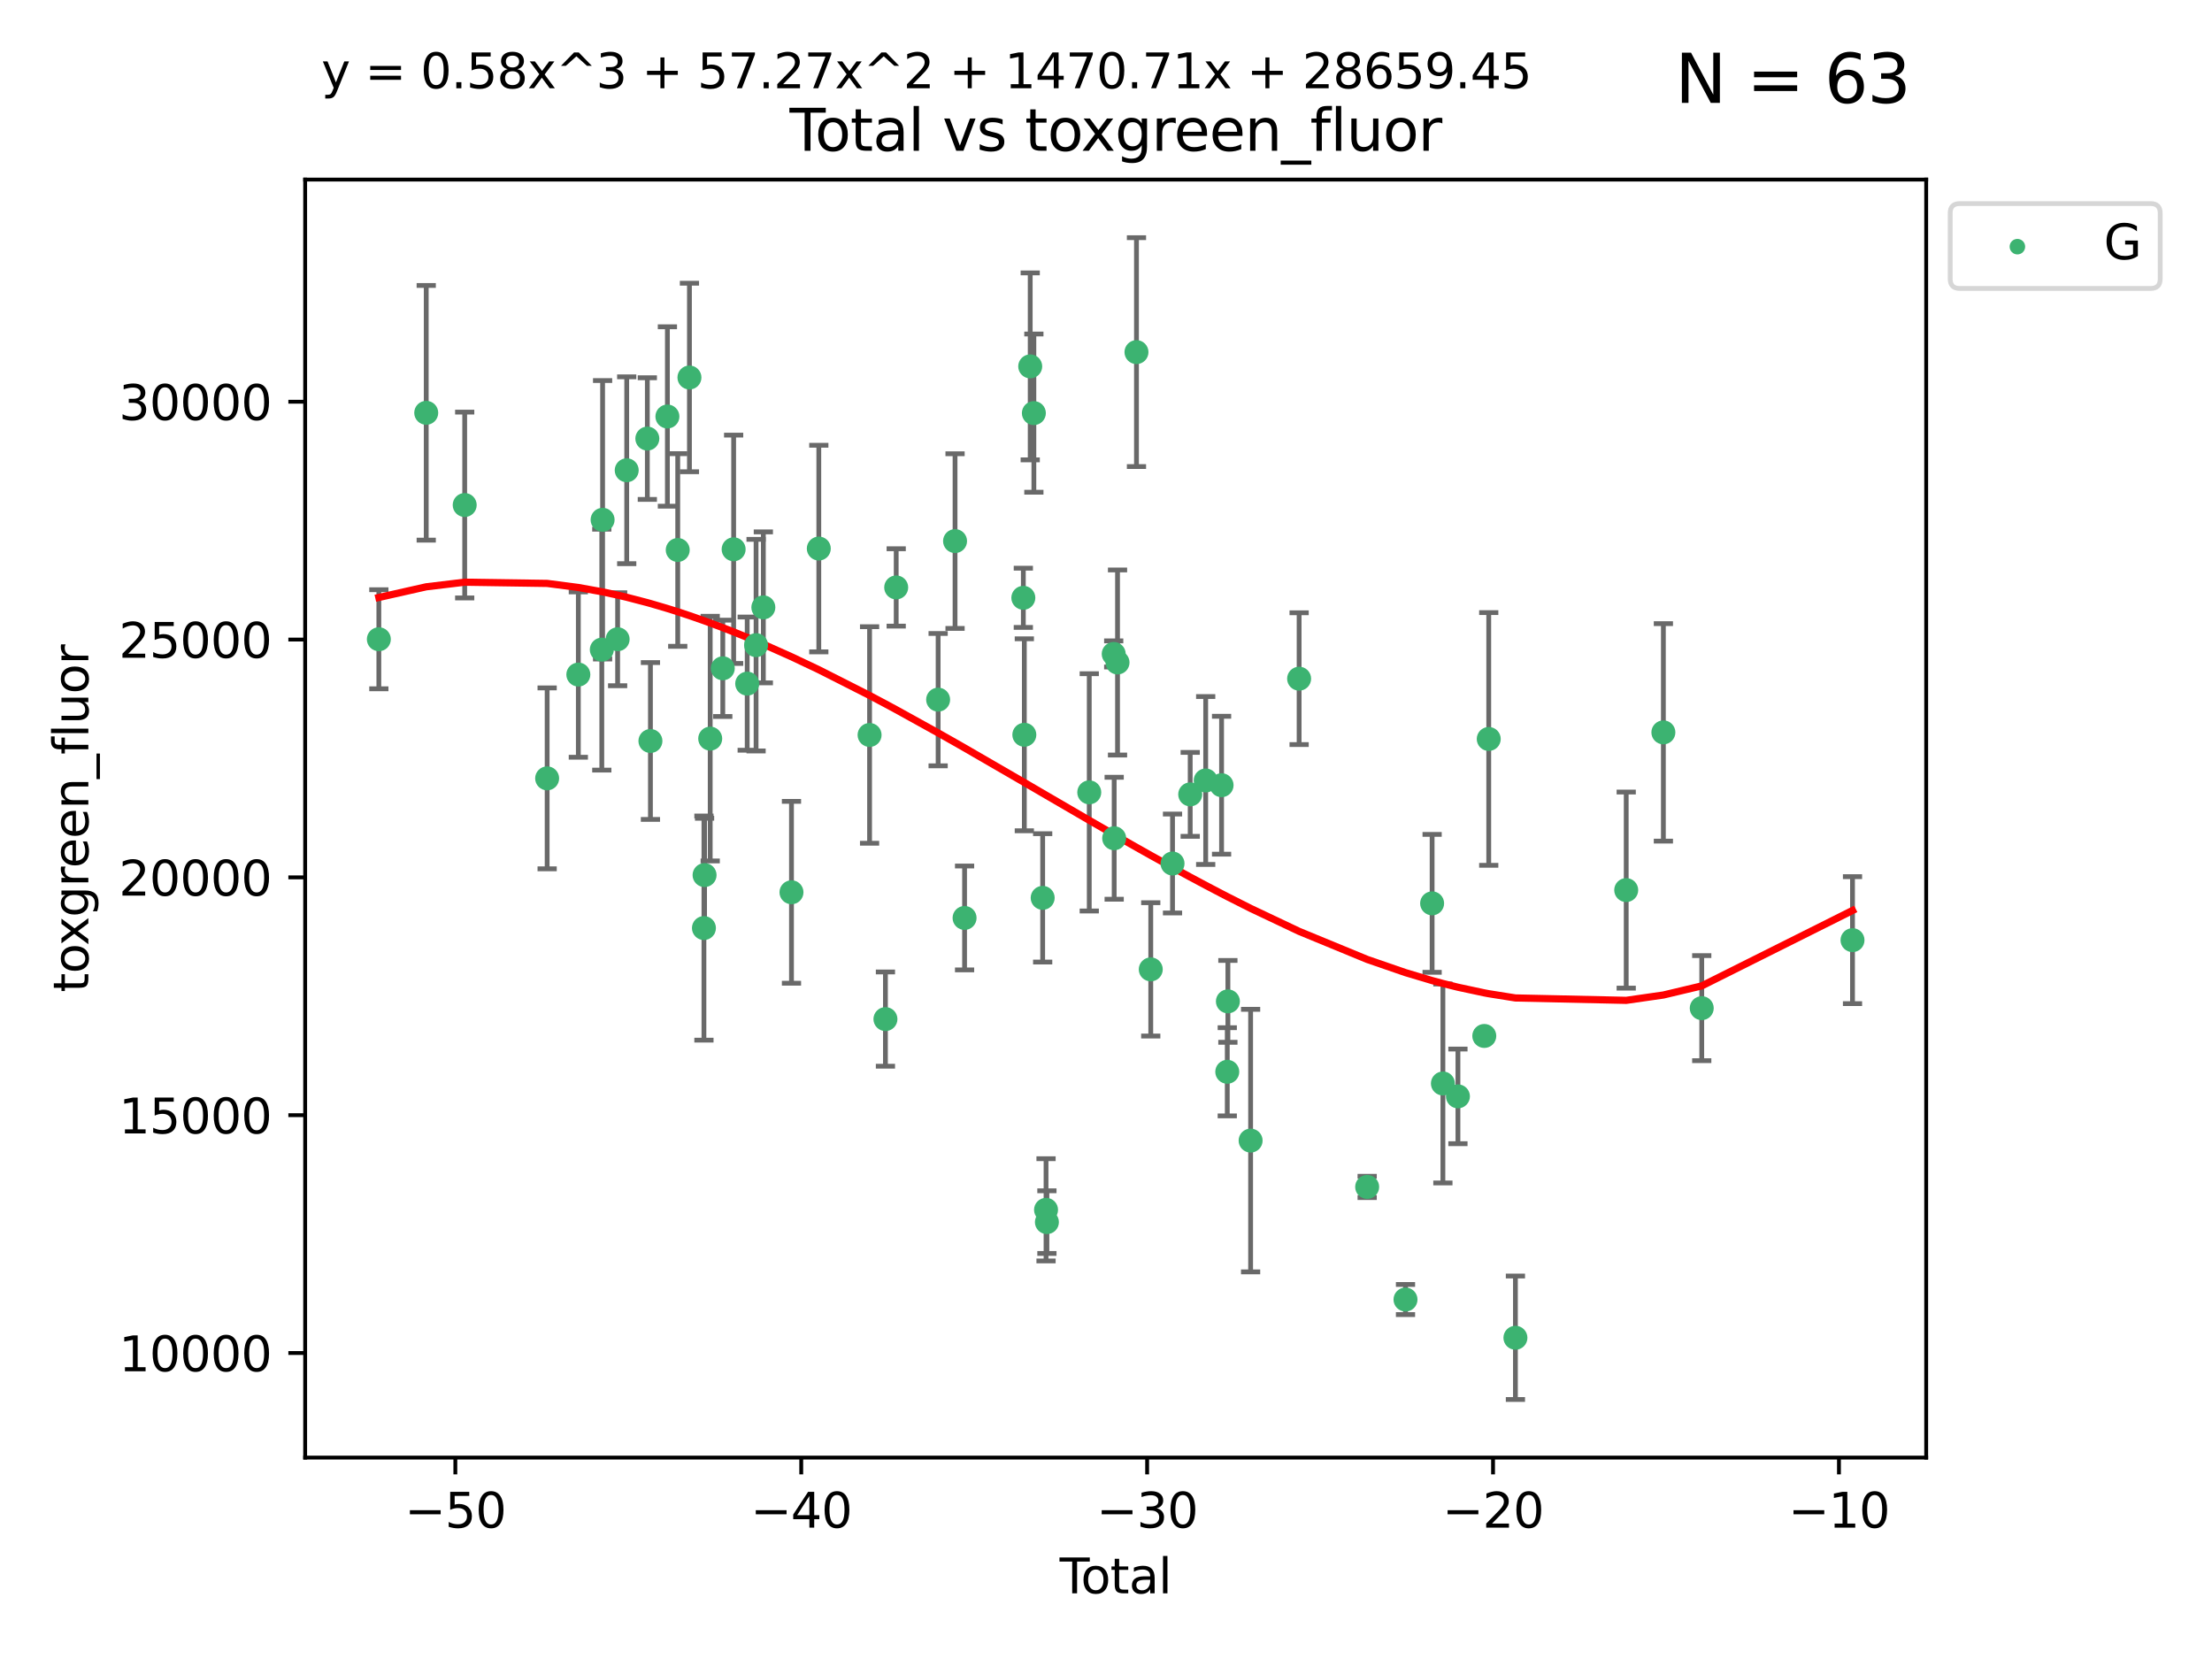 <?xml version="1.0" encoding="utf-8" standalone="no"?>
<!DOCTYPE svg PUBLIC "-//W3C//DTD SVG 1.1//EN"
  "http://www.w3.org/Graphics/SVG/1.1/DTD/svg11.dtd">
<svg xmlns:xlink="http://www.w3.org/1999/xlink" width="460.8pt" height="345.6pt" viewBox="0 0 460.8 345.6" xmlns="http://www.w3.org/2000/svg" version="1.1">
 <defs>
  <style type="text/css">*{stroke-linejoin: round; stroke-linecap: butt}</style>
 </defs>
 <g id="figure_1">
  <g id="patch_1">
   <path d="M 0 345.6 
L 460.8 345.6 
L 460.8 0 
L 0 0 
z
" style="fill: #ffffff"/>
  </g>
  <g id="axes_1">
   <g id="patch_2">
    <path d="M 63.571 303.64 
L 401.26 303.64 
L 401.26 37.411 
L 63.571 37.411 
z
" style="fill: #ffffff"/>
   </g>
   <g id="PathCollection_1">
    <defs>
     <path id="m46682dd1f2" d="M 0 1.118 
C 0.297 1.118 0.581 1 0.791 0.791 
C 1 0.581 1.118 0.297 1.118 0 
C 1.118 -0.297 1 -0.581 0.791 -0.791 
C 0.581 -1 0.297 -1.118 0 -1.118 
C -0.297 -1.118 -0.581 -1 -0.791 -0.791 
C -1 -0.581 -1.118 -0.297 -1.118 0 
C -1.118 0.297 -1 0.581 -0.791 0.791 
C -0.581 1 -0.297 1.118 0 1.118 
z
" style="stroke: #3cb371"/>
    </defs>
    <g clip-path="url(#p25d9045cfb)">
     <use xlink:href="#m46682dd1f2" x="78.921" y="133.165" style="fill: #3cb371; stroke: #3cb371"/>
     <use xlink:href="#m46682dd1f2" x="88.792" y="85.997" style="fill: #3cb371; stroke: #3cb371"/>
     <use xlink:href="#m46682dd1f2" x="96.805" y="105.205" style="fill: #3cb371; stroke: #3cb371"/>
     <use xlink:href="#m46682dd1f2" x="113.98" y="162.146" style="fill: #3cb371; stroke: #3cb371"/>
     <use xlink:href="#m46682dd1f2" x="120.479" y="140.524" style="fill: #3cb371; stroke: #3cb371"/>
     <use xlink:href="#m46682dd1f2" x="125.367" y="135.33" style="fill: #3cb371; stroke: #3cb371"/>
     <use xlink:href="#m46682dd1f2" x="125.533" y="108.281" style="fill: #3cb371; stroke: #3cb371"/>
     <use xlink:href="#m46682dd1f2" x="128.664" y="133.165" style="fill: #3cb371; stroke: #3cb371"/>
     <use xlink:href="#m46682dd1f2" x="130.556" y="97.965" style="fill: #3cb371; stroke: #3cb371"/>
     <use xlink:href="#m46682dd1f2" x="134.852" y="91.364" style="fill: #3cb371; stroke: #3cb371"/>
     <use xlink:href="#m46682dd1f2" x="135.497" y="154.363" style="fill: #3cb371; stroke: #3cb371"/>
     <use xlink:href="#m46682dd1f2" x="139.033" y="86.765" style="fill: #3cb371; stroke: #3cb371"/>
     <use xlink:href="#m46682dd1f2" x="141.185" y="114.571" style="fill: #3cb371; stroke: #3cb371"/>
     <use xlink:href="#m46682dd1f2" x="143.623" y="78.639" style="fill: #3cb371; stroke: #3cb371"/>
     <use xlink:href="#m46682dd1f2" x="146.642" y="193.332" style="fill: #3cb371; stroke: #3cb371"/>
     <use xlink:href="#m46682dd1f2" x="146.775" y="182.296" style="fill: #3cb371; stroke: #3cb371"/>
     <use xlink:href="#m46682dd1f2" x="147.95" y="153.866" style="fill: #3cb371; stroke: #3cb371"/>
     <use xlink:href="#m46682dd1f2" x="150.568" y="139.22" style="fill: #3cb371; stroke: #3cb371"/>
     <use xlink:href="#m46682dd1f2" x="152.831" y="114.428" style="fill: #3cb371; stroke: #3cb371"/>
     <use xlink:href="#m46682dd1f2" x="155.655" y="142.413" style="fill: #3cb371; stroke: #3cb371"/>
     <use xlink:href="#m46682dd1f2" x="157.504" y="134.397" style="fill: #3cb371; stroke: #3cb371"/>
     <use xlink:href="#m46682dd1f2" x="159.019" y="126.527" style="fill: #3cb371; stroke: #3cb371"/>
     <use xlink:href="#m46682dd1f2" x="164.88" y="185.877" style="fill: #3cb371; stroke: #3cb371"/>
     <use xlink:href="#m46682dd1f2" x="170.572" y="114.273" style="fill: #3cb371; stroke: #3cb371"/>
     <use xlink:href="#m46682dd1f2" x="181.15" y="153.106" style="fill: #3cb371; stroke: #3cb371"/>
     <use xlink:href="#m46682dd1f2" x="184.453" y="212.295" style="fill: #3cb371; stroke: #3cb371"/>
     <use xlink:href="#m46682dd1f2" x="186.695" y="122.372" style="fill: #3cb371; stroke: #3cb371"/>
     <use xlink:href="#m46682dd1f2" x="195.43" y="145.748" style="fill: #3cb371; stroke: #3cb371"/>
     <use xlink:href="#m46682dd1f2" x="198.955" y="112.718" style="fill: #3cb371; stroke: #3cb371"/>
     <use xlink:href="#m46682dd1f2" x="200.939" y="191.225" style="fill: #3cb371; stroke: #3cb371"/>
     <use xlink:href="#m46682dd1f2" x="213.179" y="124.535" style="fill: #3cb371; stroke: #3cb371"/>
     <use xlink:href="#m46682dd1f2" x="213.387" y="153.067" style="fill: #3cb371; stroke: #3cb371"/>
     <use xlink:href="#m46682dd1f2" x="214.613" y="76.325" style="fill: #3cb371; stroke: #3cb371"/>
     <use xlink:href="#m46682dd1f2" x="215.374" y="86.058" style="fill: #3cb371; stroke: #3cb371"/>
     <use xlink:href="#m46682dd1f2" x="217.208" y="187.039" style="fill: #3cb371; stroke: #3cb371"/>
     <use xlink:href="#m46682dd1f2" x="217.909" y="252.027" style="fill: #3cb371; stroke: #3cb371"/>
     <use xlink:href="#m46682dd1f2" x="218.09" y="254.59" style="fill: #3cb371; stroke: #3cb371"/>
     <use xlink:href="#m46682dd1f2" x="226.913" y="165.063" style="fill: #3cb371; stroke: #3cb371"/>
     <use xlink:href="#m46682dd1f2" x="232.007" y="136.229" style="fill: #3cb371; stroke: #3cb371"/>
     <use xlink:href="#m46682dd1f2" x="232.104" y="174.622" style="fill: #3cb371; stroke: #3cb371"/>
     <use xlink:href="#m46682dd1f2" x="232.802" y="138.008" style="fill: #3cb371; stroke: #3cb371"/>
     <use xlink:href="#m46682dd1f2" x="236.748" y="73.353" style="fill: #3cb371; stroke: #3cb371"/>
     <use xlink:href="#m46682dd1f2" x="239.724" y="201.939" style="fill: #3cb371; stroke: #3cb371"/>
     <use xlink:href="#m46682dd1f2" x="244.258" y="179.886" style="fill: #3cb371; stroke: #3cb371"/>
     <use xlink:href="#m46682dd1f2" x="247.942" y="165.481" style="fill: #3cb371; stroke: #3cb371"/>
     <use xlink:href="#m46682dd1f2" x="251.167" y="162.589" style="fill: #3cb371; stroke: #3cb371"/>
     <use xlink:href="#m46682dd1f2" x="254.476" y="163.573" style="fill: #3cb371; stroke: #3cb371"/>
     <use xlink:href="#m46682dd1f2" x="255.663" y="223.274" style="fill: #3cb371; stroke: #3cb371"/>
     <use xlink:href="#m46682dd1f2" x="255.793" y="208.604" style="fill: #3cb371; stroke: #3cb371"/>
     <use xlink:href="#m46682dd1f2" x="260.526" y="237.606" style="fill: #3cb371; stroke: #3cb371"/>
     <use xlink:href="#m46682dd1f2" x="270.63" y="141.381" style="fill: #3cb371; stroke: #3cb371"/>
     <use xlink:href="#m46682dd1f2" x="284.806" y="247.256" style="fill: #3cb371; stroke: #3cb371"/>
     <use xlink:href="#m46682dd1f2" x="292.792" y="270.716" style="fill: #3cb371; stroke: #3cb371"/>
     <use xlink:href="#m46682dd1f2" x="298.336" y="188.186" style="fill: #3cb371; stroke: #3cb371"/>
     <use xlink:href="#m46682dd1f2" x="300.582" y="225.708" style="fill: #3cb371; stroke: #3cb371"/>
     <use xlink:href="#m46682dd1f2" x="303.715" y="228.392" style="fill: #3cb371; stroke: #3cb371"/>
     <use xlink:href="#m46682dd1f2" x="309.203" y="215.808" style="fill: #3cb371; stroke: #3cb371"/>
     <use xlink:href="#m46682dd1f2" x="310.132" y="153.94" style="fill: #3cb371; stroke: #3cb371"/>
     <use xlink:href="#m46682dd1f2" x="315.691" y="278.681" style="fill: #3cb371; stroke: #3cb371"/>
     <use xlink:href="#m46682dd1f2" x="338.77" y="185.422" style="fill: #3cb371; stroke: #3cb371"/>
     <use xlink:href="#m46682dd1f2" x="346.513" y="152.567" style="fill: #3cb371; stroke: #3cb371"/>
     <use xlink:href="#m46682dd1f2" x="354.504" y="210.017" style="fill: #3cb371; stroke: #3cb371"/>
     <use xlink:href="#m46682dd1f2" x="385.911" y="195.848" style="fill: #3cb371; stroke: #3cb371"/>
    </g>
   </g>
   <g id="matplotlib.axis_1">
    <g id="xtick_1">
     <g id="line2d_1">
      <defs>
       <path id="mcd2b5c3326" d="M 0 0 
L 0 3.5 
" style="stroke: #000000; stroke-width: 0.8"/>
      </defs>
      <g>
       <use xlink:href="#mcd2b5c3326" x="94.856" y="303.64" style="stroke: #000000; stroke-width: 0.8"/>
      </g>
     </g>
     <g id="text_1">
      <!-- −50 -->
      <g transform="translate(84.304 318.238)scale(0.1 -0.1)">
       <defs>
        <path id="DejaVuSans-2212" d="M 678 2272 
L 4684 2272 
L 4684 1741 
L 678 1741 
L 678 2272 
z
" transform="scale(0.016)"/>
        <path id="DejaVuSans-35" d="M 691 4666 
L 3169 4666 
L 3169 4134 
L 1269 4134 
L 1269 2991 
Q 1406 3038 1543 3061 
Q 1681 3084 1819 3084 
Q 2600 3084 3056 2656 
Q 3513 2228 3513 1497 
Q 3513 744 3044 326 
Q 2575 -91 1722 -91 
Q 1428 -91 1123 -41 
Q 819 9 494 109 
L 494 744 
Q 775 591 1075 516 
Q 1375 441 1709 441 
Q 2250 441 2565 725 
Q 2881 1009 2881 1497 
Q 2881 1984 2565 2268 
Q 2250 2553 1709 2553 
Q 1456 2553 1204 2497 
Q 953 2441 691 2322 
L 691 4666 
z
" transform="scale(0.016)"/>
        <path id="DejaVuSans-30" d="M 2034 4250 
Q 1547 4250 1301 3770 
Q 1056 3291 1056 2328 
Q 1056 1369 1301 889 
Q 1547 409 2034 409 
Q 2525 409 2770 889 
Q 3016 1369 3016 2328 
Q 3016 3291 2770 3770 
Q 2525 4250 2034 4250 
z
M 2034 4750 
Q 2819 4750 3233 4129 
Q 3647 3509 3647 2328 
Q 3647 1150 3233 529 
Q 2819 -91 2034 -91 
Q 1250 -91 836 529 
Q 422 1150 422 2328 
Q 422 3509 836 4129 
Q 1250 4750 2034 4750 
z
" transform="scale(0.016)"/>
       </defs>
       <use xlink:href="#DejaVuSans-2212"/>
       <use xlink:href="#DejaVuSans-35" x="83.789"/>
       <use xlink:href="#DejaVuSans-30" x="147.412"/>
      </g>
     </g>
    </g>
    <g id="xtick_2">
     <g id="line2d_2">
      <g>
       <use xlink:href="#mcd2b5c3326" x="166.914" y="303.64" style="stroke: #000000; stroke-width: 0.8"/>
      </g>
     </g>
     <g id="text_2">
      <!-- −40 -->
      <g transform="translate(156.361 318.238)scale(0.1 -0.1)">
       <defs>
        <path id="DejaVuSans-34" d="M 2419 4116 
L 825 1625 
L 2419 1625 
L 2419 4116 
z
M 2253 4666 
L 3047 4666 
L 3047 1625 
L 3713 1625 
L 3713 1100 
L 3047 1100 
L 3047 0 
L 2419 0 
L 2419 1100 
L 313 1100 
L 313 1709 
L 2253 4666 
z
" transform="scale(0.016)"/>
       </defs>
       <use xlink:href="#DejaVuSans-2212"/>
       <use xlink:href="#DejaVuSans-34" x="83.789"/>
       <use xlink:href="#DejaVuSans-30" x="147.412"/>
      </g>
     </g>
    </g>
    <g id="xtick_3">
     <g id="line2d_3">
      <g>
       <use xlink:href="#mcd2b5c3326" x="238.971" y="303.64" style="stroke: #000000; stroke-width: 0.8"/>
      </g>
     </g>
     <g id="text_3">
      <!-- −30 -->
      <g transform="translate(228.419 318.238)scale(0.1 -0.1)">
       <defs>
        <path id="DejaVuSans-33" d="M 2597 2516 
Q 3050 2419 3304 2112 
Q 3559 1806 3559 1356 
Q 3559 666 3084 287 
Q 2609 -91 1734 -91 
Q 1441 -91 1130 -33 
Q 819 25 488 141 
L 488 750 
Q 750 597 1062 519 
Q 1375 441 1716 441 
Q 2309 441 2620 675 
Q 2931 909 2931 1356 
Q 2931 1769 2642 2001 
Q 2353 2234 1838 2234 
L 1294 2234 
L 1294 2753 
L 1863 2753 
Q 2328 2753 2575 2939 
Q 2822 3125 2822 3475 
Q 2822 3834 2567 4026 
Q 2313 4219 1838 4219 
Q 1578 4219 1281 4162 
Q 984 4106 628 3988 
L 628 4550 
Q 988 4650 1302 4700 
Q 1616 4750 1894 4750 
Q 2613 4750 3031 4423 
Q 3450 4097 3450 3541 
Q 3450 3153 3228 2886 
Q 3006 2619 2597 2516 
z
" transform="scale(0.016)"/>
       </defs>
       <use xlink:href="#DejaVuSans-2212"/>
       <use xlink:href="#DejaVuSans-33" x="83.789"/>
       <use xlink:href="#DejaVuSans-30" x="147.412"/>
      </g>
     </g>
    </g>
    <g id="xtick_4">
     <g id="line2d_4">
      <g>
       <use xlink:href="#mcd2b5c3326" x="311.029" y="303.64" style="stroke: #000000; stroke-width: 0.8"/>
      </g>
     </g>
     <g id="text_4">
      <!-- −20 -->
      <g transform="translate(300.476 318.238)scale(0.1 -0.1)">
       <defs>
        <path id="DejaVuSans-32" d="M 1228 531 
L 3431 531 
L 3431 0 
L 469 0 
L 469 531 
Q 828 903 1448 1529 
Q 2069 2156 2228 2338 
Q 2531 2678 2651 2914 
Q 2772 3150 2772 3378 
Q 2772 3750 2511 3984 
Q 2250 4219 1831 4219 
Q 1534 4219 1204 4116 
Q 875 4013 500 3803 
L 500 4441 
Q 881 4594 1212 4672 
Q 1544 4750 1819 4750 
Q 2544 4750 2975 4387 
Q 3406 4025 3406 3419 
Q 3406 3131 3298 2873 
Q 3191 2616 2906 2266 
Q 2828 2175 2409 1742 
Q 1991 1309 1228 531 
z
" transform="scale(0.016)"/>
       </defs>
       <use xlink:href="#DejaVuSans-2212"/>
       <use xlink:href="#DejaVuSans-32" x="83.789"/>
       <use xlink:href="#DejaVuSans-30" x="147.412"/>
      </g>
     </g>
    </g>
    <g id="xtick_5">
     <g id="line2d_5">
      <g>
       <use xlink:href="#mcd2b5c3326" x="383.086" y="303.64" style="stroke: #000000; stroke-width: 0.8"/>
      </g>
     </g>
     <g id="text_5">
      <!-- −10 -->
      <g transform="translate(372.534 318.238)scale(0.1 -0.1)">
       <defs>
        <path id="DejaVuSans-31" d="M 794 531 
L 1825 531 
L 1825 4091 
L 703 3866 
L 703 4441 
L 1819 4666 
L 2450 4666 
L 2450 531 
L 3481 531 
L 3481 0 
L 794 0 
L 794 531 
z
" transform="scale(0.016)"/>
       </defs>
       <use xlink:href="#DejaVuSans-2212"/>
       <use xlink:href="#DejaVuSans-31" x="83.789"/>
       <use xlink:href="#DejaVuSans-30" x="147.412"/>
      </g>
     </g>
    </g>
    <g id="text_6">
     <!-- Total -->
     <g transform="translate(220.739 331.917)scale(0.1 -0.1)">
      <defs>
       <path id="DejaVuSans-54" d="M -19 4666 
L 3928 4666 
L 3928 4134 
L 2272 4134 
L 2272 0 
L 1638 0 
L 1638 4134 
L -19 4134 
L -19 4666 
z
" transform="scale(0.016)"/>
       <path id="DejaVuSans-6f" d="M 1959 3097 
Q 1497 3097 1228 2736 
Q 959 2375 959 1747 
Q 959 1119 1226 758 
Q 1494 397 1959 397 
Q 2419 397 2687 759 
Q 2956 1122 2956 1747 
Q 2956 2369 2687 2733 
Q 2419 3097 1959 3097 
z
M 1959 3584 
Q 2709 3584 3137 3096 
Q 3566 2609 3566 1747 
Q 3566 888 3137 398 
Q 2709 -91 1959 -91 
Q 1206 -91 779 398 
Q 353 888 353 1747 
Q 353 2609 779 3096 
Q 1206 3584 1959 3584 
z
" transform="scale(0.016)"/>
       <path id="DejaVuSans-74" d="M 1172 4494 
L 1172 3500 
L 2356 3500 
L 2356 3053 
L 1172 3053 
L 1172 1153 
Q 1172 725 1289 603 
Q 1406 481 1766 481 
L 2356 481 
L 2356 0 
L 1766 0 
Q 1100 0 847 248 
Q 594 497 594 1153 
L 594 3053 
L 172 3053 
L 172 3500 
L 594 3500 
L 594 4494 
L 1172 4494 
z
" transform="scale(0.016)"/>
       <path id="DejaVuSans-61" d="M 2194 1759 
Q 1497 1759 1228 1600 
Q 959 1441 959 1056 
Q 959 750 1161 570 
Q 1363 391 1709 391 
Q 2188 391 2477 730 
Q 2766 1069 2766 1631 
L 2766 1759 
L 2194 1759 
z
M 3341 1997 
L 3341 0 
L 2766 0 
L 2766 531 
Q 2569 213 2275 61 
Q 1981 -91 1556 -91 
Q 1019 -91 701 211 
Q 384 513 384 1019 
Q 384 1609 779 1909 
Q 1175 2209 1959 2209 
L 2766 2209 
L 2766 2266 
Q 2766 2663 2505 2880 
Q 2244 3097 1772 3097 
Q 1472 3097 1187 3025 
Q 903 2953 641 2809 
L 641 3341 
Q 956 3463 1253 3523 
Q 1550 3584 1831 3584 
Q 2591 3584 2966 3190 
Q 3341 2797 3341 1997 
z
" transform="scale(0.016)"/>
       <path id="DejaVuSans-6c" d="M 603 4863 
L 1178 4863 
L 1178 0 
L 603 0 
L 603 4863 
z
" transform="scale(0.016)"/>
      </defs>
      <use xlink:href="#DejaVuSans-54"/>
      <use xlink:href="#DejaVuSans-6f" x="44.084"/>
      <use xlink:href="#DejaVuSans-74" x="105.266"/>
      <use xlink:href="#DejaVuSans-61" x="144.475"/>
      <use xlink:href="#DejaVuSans-6c" x="205.754"/>
     </g>
    </g>
   </g>
   <g id="matplotlib.axis_2">
    <g id="ytick_1">
     <g id="line2d_6">
      <defs>
       <path id="mc01ada0911" d="M 0 0 
L -3.5 0 
" style="stroke: #000000; stroke-width: 0.8"/>
      </defs>
      <g>
       <use xlink:href="#mc01ada0911" x="63.571" y="281.858" style="stroke: #000000; stroke-width: 0.8"/>
      </g>
     </g>
     <g id="text_7">
      <!-- 10000 -->
      <g transform="translate(24.759 285.657)scale(0.1 -0.1)">
       <use xlink:href="#DejaVuSans-31"/>
       <use xlink:href="#DejaVuSans-30" x="63.623"/>
       <use xlink:href="#DejaVuSans-30" x="127.246"/>
       <use xlink:href="#DejaVuSans-30" x="190.869"/>
       <use xlink:href="#DejaVuSans-30" x="254.492"/>
      </g>
     </g>
    </g>
    <g id="ytick_2">
     <g id="line2d_7">
      <g>
       <use xlink:href="#mc01ada0911" x="63.571" y="232.315" style="stroke: #000000; stroke-width: 0.8"/>
      </g>
     </g>
     <g id="text_8">
      <!-- 15000 -->
      <g transform="translate(24.759 236.114)scale(0.1 -0.1)">
       <use xlink:href="#DejaVuSans-31"/>
       <use xlink:href="#DejaVuSans-35" x="63.623"/>
       <use xlink:href="#DejaVuSans-30" x="127.246"/>
       <use xlink:href="#DejaVuSans-30" x="190.869"/>
       <use xlink:href="#DejaVuSans-30" x="254.492"/>
      </g>
     </g>
    </g>
    <g id="ytick_3">
     <g id="line2d_8">
      <g>
       <use xlink:href="#mc01ada0911" x="63.571" y="182.772" style="stroke: #000000; stroke-width: 0.8"/>
      </g>
     </g>
     <g id="text_9">
      <!-- 20000 -->
      <g transform="translate(24.759 186.571)scale(0.1 -0.1)">
       <use xlink:href="#DejaVuSans-32"/>
       <use xlink:href="#DejaVuSans-30" x="63.623"/>
       <use xlink:href="#DejaVuSans-30" x="127.246"/>
       <use xlink:href="#DejaVuSans-30" x="190.869"/>
       <use xlink:href="#DejaVuSans-30" x="254.492"/>
      </g>
     </g>
    </g>
    <g id="ytick_4">
     <g id="line2d_9">
      <g>
       <use xlink:href="#mc01ada0911" x="63.571" y="133.23" style="stroke: #000000; stroke-width: 0.8"/>
      </g>
     </g>
     <g id="text_10">
      <!-- 25000 -->
      <g transform="translate(24.759 137.029)scale(0.1 -0.1)">
       <use xlink:href="#DejaVuSans-32"/>
       <use xlink:href="#DejaVuSans-35" x="63.623"/>
       <use xlink:href="#DejaVuSans-30" x="127.246"/>
       <use xlink:href="#DejaVuSans-30" x="190.869"/>
       <use xlink:href="#DejaVuSans-30" x="254.492"/>
      </g>
     </g>
    </g>
    <g id="ytick_5">
     <g id="line2d_10">
      <g>
       <use xlink:href="#mc01ada0911" x="63.571" y="83.687" style="stroke: #000000; stroke-width: 0.8"/>
      </g>
     </g>
     <g id="text_11">
      <!-- 30000 -->
      <g transform="translate(24.759 87.486)scale(0.1 -0.1)">
       <use xlink:href="#DejaVuSans-33"/>
       <use xlink:href="#DejaVuSans-30" x="63.623"/>
       <use xlink:href="#DejaVuSans-30" x="127.246"/>
       <use xlink:href="#DejaVuSans-30" x="190.869"/>
       <use xlink:href="#DejaVuSans-30" x="254.492"/>
      </g>
     </g>
    </g>
    <g id="text_12">
     <!-- toxgreen_fluor -->
     <g transform="translate(18.401 206.72)rotate(-90)scale(0.1 -0.1)">
      <defs>
       <path id="DejaVuSans-78" d="M 3513 3500 
L 2247 1797 
L 3578 0 
L 2900 0 
L 1881 1375 
L 863 0 
L 184 0 
L 1544 1831 
L 300 3500 
L 978 3500 
L 1906 2253 
L 2834 3500 
L 3513 3500 
z
" transform="scale(0.016)"/>
       <path id="DejaVuSans-67" d="M 2906 1791 
Q 2906 2416 2648 2759 
Q 2391 3103 1925 3103 
Q 1463 3103 1205 2759 
Q 947 2416 947 1791 
Q 947 1169 1205 825 
Q 1463 481 1925 481 
Q 2391 481 2648 825 
Q 2906 1169 2906 1791 
z
M 3481 434 
Q 3481 -459 3084 -895 
Q 2688 -1331 1869 -1331 
Q 1566 -1331 1297 -1286 
Q 1028 -1241 775 -1147 
L 775 -588 
Q 1028 -725 1275 -790 
Q 1522 -856 1778 -856 
Q 2344 -856 2625 -561 
Q 2906 -266 2906 331 
L 2906 616 
Q 2728 306 2450 153 
Q 2172 0 1784 0 
Q 1141 0 747 490 
Q 353 981 353 1791 
Q 353 2603 747 3093 
Q 1141 3584 1784 3584 
Q 2172 3584 2450 3431 
Q 2728 3278 2906 2969 
L 2906 3500 
L 3481 3500 
L 3481 434 
z
" transform="scale(0.016)"/>
       <path id="DejaVuSans-72" d="M 2631 2963 
Q 2534 3019 2420 3045 
Q 2306 3072 2169 3072 
Q 1681 3072 1420 2755 
Q 1159 2438 1159 1844 
L 1159 0 
L 581 0 
L 581 3500 
L 1159 3500 
L 1159 2956 
Q 1341 3275 1631 3429 
Q 1922 3584 2338 3584 
Q 2397 3584 2469 3576 
Q 2541 3569 2628 3553 
L 2631 2963 
z
" transform="scale(0.016)"/>
       <path id="DejaVuSans-65" d="M 3597 1894 
L 3597 1613 
L 953 1613 
Q 991 1019 1311 708 
Q 1631 397 2203 397 
Q 2534 397 2845 478 
Q 3156 559 3463 722 
L 3463 178 
Q 3153 47 2828 -22 
Q 2503 -91 2169 -91 
Q 1331 -91 842 396 
Q 353 884 353 1716 
Q 353 2575 817 3079 
Q 1281 3584 2069 3584 
Q 2775 3584 3186 3129 
Q 3597 2675 3597 1894 
z
M 3022 2063 
Q 3016 2534 2758 2815 
Q 2500 3097 2075 3097 
Q 1594 3097 1305 2825 
Q 1016 2553 972 2059 
L 3022 2063 
z
" transform="scale(0.016)"/>
       <path id="DejaVuSans-6e" d="M 3513 2113 
L 3513 0 
L 2938 0 
L 2938 2094 
Q 2938 2591 2744 2837 
Q 2550 3084 2163 3084 
Q 1697 3084 1428 2787 
Q 1159 2491 1159 1978 
L 1159 0 
L 581 0 
L 581 3500 
L 1159 3500 
L 1159 2956 
Q 1366 3272 1645 3428 
Q 1925 3584 2291 3584 
Q 2894 3584 3203 3211 
Q 3513 2838 3513 2113 
z
" transform="scale(0.016)"/>
       <path id="DejaVuSans-5f" d="M 3263 -1063 
L 3263 -1509 
L -63 -1509 
L -63 -1063 
L 3263 -1063 
z
" transform="scale(0.016)"/>
       <path id="DejaVuSans-66" d="M 2375 4863 
L 2375 4384 
L 1825 4384 
Q 1516 4384 1395 4259 
Q 1275 4134 1275 3809 
L 1275 3500 
L 2222 3500 
L 2222 3053 
L 1275 3053 
L 1275 0 
L 697 0 
L 697 3053 
L 147 3053 
L 147 3500 
L 697 3500 
L 697 3744 
Q 697 4328 969 4595 
Q 1241 4863 1831 4863 
L 2375 4863 
z
" transform="scale(0.016)"/>
       <path id="DejaVuSans-75" d="M 544 1381 
L 544 3500 
L 1119 3500 
L 1119 1403 
Q 1119 906 1312 657 
Q 1506 409 1894 409 
Q 2359 409 2629 706 
Q 2900 1003 2900 1516 
L 2900 3500 
L 3475 3500 
L 3475 0 
L 2900 0 
L 2900 538 
Q 2691 219 2414 64 
Q 2138 -91 1772 -91 
Q 1169 -91 856 284 
Q 544 659 544 1381 
z
M 1991 3584 
L 1991 3584 
z
" transform="scale(0.016)"/>
      </defs>
      <use xlink:href="#DejaVuSans-74"/>
      <use xlink:href="#DejaVuSans-6f" x="39.209"/>
      <use xlink:href="#DejaVuSans-78" x="97.266"/>
      <use xlink:href="#DejaVuSans-67" x="156.445"/>
      <use xlink:href="#DejaVuSans-72" x="219.922"/>
      <use xlink:href="#DejaVuSans-65" x="258.785"/>
      <use xlink:href="#DejaVuSans-65" x="320.309"/>
      <use xlink:href="#DejaVuSans-6e" x="381.832"/>
      <use xlink:href="#DejaVuSans-5f" x="445.211"/>
      <use xlink:href="#DejaVuSans-66" x="495.211"/>
      <use xlink:href="#DejaVuSans-6c" x="530.416"/>
      <use xlink:href="#DejaVuSans-75" x="558.199"/>
      <use xlink:href="#DejaVuSans-6f" x="621.578"/>
      <use xlink:href="#DejaVuSans-72" x="682.76"/>
     </g>
    </g>
   </g>
   <g id="LineCollection_1">
    <path d="M 78.921 143.485 
L 78.921 122.846 
" clip-path="url(#p25d9045cfb)" style="fill: none; stroke: #696969"/>
    <path d="M 88.792 112.522 
L 88.792 59.471 
" clip-path="url(#p25d9045cfb)" style="fill: none; stroke: #696969"/>
    <path d="M 96.805 124.563 
L 96.805 85.847 
" clip-path="url(#p25d9045cfb)" style="fill: none; stroke: #696969"/>
    <path d="M 113.98 180.989 
L 113.98 143.303 
" clip-path="url(#p25d9045cfb)" style="fill: none; stroke: #696969"/>
    <path d="M 120.479 157.745 
L 120.479 123.304 
" clip-path="url(#p25d9045cfb)" style="fill: none; stroke: #696969"/>
    <path d="M 125.367 160.423 
L 125.367 110.237 
" clip-path="url(#p25d9045cfb)" style="fill: none; stroke: #696969"/>
    <path d="M 125.533 137.283 
L 125.533 79.279 
" clip-path="url(#p25d9045cfb)" style="fill: none; stroke: #696969"/>
    <path d="M 128.664 142.848 
L 128.664 123.481 
" clip-path="url(#p25d9045cfb)" style="fill: none; stroke: #696969"/>
    <path d="M 130.556 117.425 
L 130.556 78.505 
" clip-path="url(#p25d9045cfb)" style="fill: none; stroke: #696969"/>
    <path d="M 134.852 104.035 
L 134.852 78.693 
" clip-path="url(#p25d9045cfb)" style="fill: none; stroke: #696969"/>
    <path d="M 135.497 170.7 
L 135.497 138.025 
" clip-path="url(#p25d9045cfb)" style="fill: none; stroke: #696969"/>
    <path d="M 139.033 105.453 
L 139.033 68.077 
" clip-path="url(#p25d9045cfb)" style="fill: none; stroke: #696969"/>
    <path d="M 141.185 134.638 
L 141.185 94.505 
" clip-path="url(#p25d9045cfb)" style="fill: none; stroke: #696969"/>
    <path d="M 143.623 98.274 
L 143.623 59.003 
" clip-path="url(#p25d9045cfb)" style="fill: none; stroke: #696969"/>
    <path d="M 146.642 216.68 
L 146.642 169.984 
" clip-path="url(#p25d9045cfb)" style="fill: none; stroke: #696969"/>
    <path d="M 146.775 194.134 
L 146.775 170.457 
" clip-path="url(#p25d9045cfb)" style="fill: none; stroke: #696969"/>
    <path d="M 147.95 179.351 
L 147.95 128.38 
" clip-path="url(#p25d9045cfb)" style="fill: none; stroke: #696969"/>
    <path d="M 150.568 149.254 
L 150.568 129.186 
" clip-path="url(#p25d9045cfb)" style="fill: none; stroke: #696969"/>
    <path d="M 152.831 138.213 
L 152.831 90.642 
" clip-path="url(#p25d9045cfb)" style="fill: none; stroke: #696969"/>
    <path d="M 155.655 156.289 
L 155.655 128.536 
" clip-path="url(#p25d9045cfb)" style="fill: none; stroke: #696969"/>
    <path d="M 157.504 156.437 
L 157.504 112.358 
" clip-path="url(#p25d9045cfb)" style="fill: none; stroke: #696969"/>
    <path d="M 159.019 142.251 
L 159.019 110.802 
" clip-path="url(#p25d9045cfb)" style="fill: none; stroke: #696969"/>
    <path d="M 164.88 204.819 
L 164.88 166.936 
" clip-path="url(#p25d9045cfb)" style="fill: none; stroke: #696969"/>
    <path d="M 170.572 135.794 
L 170.572 92.752 
" clip-path="url(#p25d9045cfb)" style="fill: none; stroke: #696969"/>
    <path d="M 181.15 175.66 
L 181.15 130.552 
" clip-path="url(#p25d9045cfb)" style="fill: none; stroke: #696969"/>
    <path d="M 184.453 222.116 
L 184.453 202.474 
" clip-path="url(#p25d9045cfb)" style="fill: none; stroke: #696969"/>
    <path d="M 186.695 130.43 
L 186.695 114.314 
" clip-path="url(#p25d9045cfb)" style="fill: none; stroke: #696969"/>
    <path d="M 195.43 159.533 
L 195.43 131.963 
" clip-path="url(#p25d9045cfb)" style="fill: none; stroke: #696969"/>
    <path d="M 198.955 130.909 
L 198.955 94.526 
" clip-path="url(#p25d9045cfb)" style="fill: none; stroke: #696969"/>
    <path d="M 200.939 202.042 
L 200.939 180.409 
" clip-path="url(#p25d9045cfb)" style="fill: none; stroke: #696969"/>
    <path d="M 213.179 130.705 
L 213.179 118.365 
" clip-path="url(#p25d9045cfb)" style="fill: none; stroke: #696969"/>
    <path d="M 213.387 173.063 
L 213.387 133.072 
" clip-path="url(#p25d9045cfb)" style="fill: none; stroke: #696969"/>
    <path d="M 214.613 95.798 
L 214.613 56.852 
" clip-path="url(#p25d9045cfb)" style="fill: none; stroke: #696969"/>
    <path d="M 215.374 102.536 
L 215.374 69.579 
" clip-path="url(#p25d9045cfb)" style="fill: none; stroke: #696969"/>
    <path d="M 217.208 200.41 
L 217.208 173.669 
" clip-path="url(#p25d9045cfb)" style="fill: none; stroke: #696969"/>
    <path d="M 217.909 262.673 
L 217.909 241.38 
" clip-path="url(#p25d9045cfb)" style="fill: none; stroke: #696969"/>
    <path d="M 218.09 261.113 
L 218.09 248.067 
" clip-path="url(#p25d9045cfb)" style="fill: none; stroke: #696969"/>
    <path d="M 226.913 189.777 
L 226.913 140.349 
" clip-path="url(#p25d9045cfb)" style="fill: none; stroke: #696969"/>
    <path d="M 232.007 138.946 
L 232.007 133.511 
" clip-path="url(#p25d9045cfb)" style="fill: none; stroke: #696969"/>
    <path d="M 232.104 187.323 
L 232.104 161.92 
" clip-path="url(#p25d9045cfb)" style="fill: none; stroke: #696969"/>
    <path d="M 232.802 157.285 
L 232.802 118.731 
" clip-path="url(#p25d9045cfb)" style="fill: none; stroke: #696969"/>
    <path d="M 236.748 97.193 
L 236.748 49.513 
" clip-path="url(#p25d9045cfb)" style="fill: none; stroke: #696969"/>
    <path d="M 239.724 215.825 
L 239.724 188.053 
" clip-path="url(#p25d9045cfb)" style="fill: none; stroke: #696969"/>
    <path d="M 244.258 190.19 
L 244.258 169.582 
" clip-path="url(#p25d9045cfb)" style="fill: none; stroke: #696969"/>
    <path d="M 247.942 174.223 
L 247.942 156.739 
" clip-path="url(#p25d9045cfb)" style="fill: none; stroke: #696969"/>
    <path d="M 251.167 180.08 
L 251.167 145.099 
" clip-path="url(#p25d9045cfb)" style="fill: none; stroke: #696969"/>
    <path d="M 254.476 177.935 
L 254.476 149.211 
" clip-path="url(#p25d9045cfb)" style="fill: none; stroke: #696969"/>
    <path d="M 255.663 232.462 
L 255.663 214.087 
" clip-path="url(#p25d9045cfb)" style="fill: none; stroke: #696969"/>
    <path d="M 255.793 217.128 
L 255.793 200.081 
" clip-path="url(#p25d9045cfb)" style="fill: none; stroke: #696969"/>
    <path d="M 260.526 264.952 
L 260.526 210.261 
" clip-path="url(#p25d9045cfb)" style="fill: none; stroke: #696969"/>
    <path d="M 270.63 155.106 
L 270.63 127.657 
" clip-path="url(#p25d9045cfb)" style="fill: none; stroke: #696969"/>
    <path d="M 284.806 249.472 
L 284.806 245.041 
" clip-path="url(#p25d9045cfb)" style="fill: none; stroke: #696969"/>
    <path d="M 292.792 273.85 
L 292.792 267.581 
" clip-path="url(#p25d9045cfb)" style="fill: none; stroke: #696969"/>
    <path d="M 298.336 202.549 
L 298.336 173.823 
" clip-path="url(#p25d9045cfb)" style="fill: none; stroke: #696969"/>
    <path d="M 300.582 246.426 
L 300.582 204.99 
" clip-path="url(#p25d9045cfb)" style="fill: none; stroke: #696969"/>
    <path d="M 303.715 238.25 
L 303.715 218.535 
" clip-path="url(#p25d9045cfb)" style="fill: none; stroke: #696969"/>
    <path d="M 309.203 216.732 
L 309.203 214.885 
" clip-path="url(#p25d9045cfb)" style="fill: none; stroke: #696969"/>
    <path d="M 310.132 180.263 
L 310.132 127.618 
" clip-path="url(#p25d9045cfb)" style="fill: none; stroke: #696969"/>
    <path d="M 315.691 291.539 
L 315.691 265.824 
" clip-path="url(#p25d9045cfb)" style="fill: none; stroke: #696969"/>
    <path d="M 338.77 205.848 
L 338.77 164.996 
" clip-path="url(#p25d9045cfb)" style="fill: none; stroke: #696969"/>
    <path d="M 346.513 175.222 
L 346.513 129.911 
" clip-path="url(#p25d9045cfb)" style="fill: none; stroke: #696969"/>
    <path d="M 354.504 220.958 
L 354.504 199.075 
" clip-path="url(#p25d9045cfb)" style="fill: none; stroke: #696969"/>
    <path d="M 385.911 209.071 
L 385.911 182.625 
" clip-path="url(#p25d9045cfb)" style="fill: none; stroke: #696969"/>
   </g>
   <g id="line2d_11">
    <defs>
     <path id="m2d98f35d2c" d="M 2 0 
L -2 -0 
" style="stroke: #696969"/>
    </defs>
    <g clip-path="url(#p25d9045cfb)">
     <use xlink:href="#m2d98f35d2c" x="78.921" y="143.485" style="fill: #696969; stroke: #696969"/>
     <use xlink:href="#m2d98f35d2c" x="88.792" y="112.522" style="fill: #696969; stroke: #696969"/>
     <use xlink:href="#m2d98f35d2c" x="96.805" y="124.563" style="fill: #696969; stroke: #696969"/>
     <use xlink:href="#m2d98f35d2c" x="113.98" y="180.989" style="fill: #696969; stroke: #696969"/>
     <use xlink:href="#m2d98f35d2c" x="120.479" y="157.745" style="fill: #696969; stroke: #696969"/>
     <use xlink:href="#m2d98f35d2c" x="125.367" y="160.423" style="fill: #696969; stroke: #696969"/>
     <use xlink:href="#m2d98f35d2c" x="125.533" y="137.283" style="fill: #696969; stroke: #696969"/>
     <use xlink:href="#m2d98f35d2c" x="128.664" y="142.848" style="fill: #696969; stroke: #696969"/>
     <use xlink:href="#m2d98f35d2c" x="130.556" y="117.425" style="fill: #696969; stroke: #696969"/>
     <use xlink:href="#m2d98f35d2c" x="134.852" y="104.035" style="fill: #696969; stroke: #696969"/>
     <use xlink:href="#m2d98f35d2c" x="135.497" y="170.7" style="fill: #696969; stroke: #696969"/>
     <use xlink:href="#m2d98f35d2c" x="139.033" y="105.453" style="fill: #696969; stroke: #696969"/>
     <use xlink:href="#m2d98f35d2c" x="141.185" y="134.638" style="fill: #696969; stroke: #696969"/>
     <use xlink:href="#m2d98f35d2c" x="143.623" y="98.274" style="fill: #696969; stroke: #696969"/>
     <use xlink:href="#m2d98f35d2c" x="146.642" y="216.68" style="fill: #696969; stroke: #696969"/>
     <use xlink:href="#m2d98f35d2c" x="146.775" y="194.134" style="fill: #696969; stroke: #696969"/>
     <use xlink:href="#m2d98f35d2c" x="147.95" y="179.351" style="fill: #696969; stroke: #696969"/>
     <use xlink:href="#m2d98f35d2c" x="150.568" y="149.254" style="fill: #696969; stroke: #696969"/>
     <use xlink:href="#m2d98f35d2c" x="152.831" y="138.213" style="fill: #696969; stroke: #696969"/>
     <use xlink:href="#m2d98f35d2c" x="155.655" y="156.289" style="fill: #696969; stroke: #696969"/>
     <use xlink:href="#m2d98f35d2c" x="157.504" y="156.437" style="fill: #696969; stroke: #696969"/>
     <use xlink:href="#m2d98f35d2c" x="159.019" y="142.251" style="fill: #696969; stroke: #696969"/>
     <use xlink:href="#m2d98f35d2c" x="164.88" y="204.819" style="fill: #696969; stroke: #696969"/>
     <use xlink:href="#m2d98f35d2c" x="170.572" y="135.794" style="fill: #696969; stroke: #696969"/>
     <use xlink:href="#m2d98f35d2c" x="181.15" y="175.66" style="fill: #696969; stroke: #696969"/>
     <use xlink:href="#m2d98f35d2c" x="184.453" y="222.116" style="fill: #696969; stroke: #696969"/>
     <use xlink:href="#m2d98f35d2c" x="186.695" y="130.43" style="fill: #696969; stroke: #696969"/>
     <use xlink:href="#m2d98f35d2c" x="195.43" y="159.533" style="fill: #696969; stroke: #696969"/>
     <use xlink:href="#m2d98f35d2c" x="198.955" y="130.909" style="fill: #696969; stroke: #696969"/>
     <use xlink:href="#m2d98f35d2c" x="200.939" y="202.042" style="fill: #696969; stroke: #696969"/>
     <use xlink:href="#m2d98f35d2c" x="213.179" y="130.705" style="fill: #696969; stroke: #696969"/>
     <use xlink:href="#m2d98f35d2c" x="213.387" y="173.063" style="fill: #696969; stroke: #696969"/>
     <use xlink:href="#m2d98f35d2c" x="214.613" y="95.798" style="fill: #696969; stroke: #696969"/>
     <use xlink:href="#m2d98f35d2c" x="215.374" y="102.536" style="fill: #696969; stroke: #696969"/>
     <use xlink:href="#m2d98f35d2c" x="217.208" y="200.41" style="fill: #696969; stroke: #696969"/>
     <use xlink:href="#m2d98f35d2c" x="217.909" y="262.673" style="fill: #696969; stroke: #696969"/>
     <use xlink:href="#m2d98f35d2c" x="218.09" y="261.113" style="fill: #696969; stroke: #696969"/>
     <use xlink:href="#m2d98f35d2c" x="226.913" y="189.777" style="fill: #696969; stroke: #696969"/>
     <use xlink:href="#m2d98f35d2c" x="232.007" y="138.946" style="fill: #696969; stroke: #696969"/>
     <use xlink:href="#m2d98f35d2c" x="232.104" y="187.323" style="fill: #696969; stroke: #696969"/>
     <use xlink:href="#m2d98f35d2c" x="232.802" y="157.285" style="fill: #696969; stroke: #696969"/>
     <use xlink:href="#m2d98f35d2c" x="236.748" y="97.193" style="fill: #696969; stroke: #696969"/>
     <use xlink:href="#m2d98f35d2c" x="239.724" y="215.825" style="fill: #696969; stroke: #696969"/>
     <use xlink:href="#m2d98f35d2c" x="244.258" y="190.19" style="fill: #696969; stroke: #696969"/>
     <use xlink:href="#m2d98f35d2c" x="247.942" y="174.223" style="fill: #696969; stroke: #696969"/>
     <use xlink:href="#m2d98f35d2c" x="251.167" y="180.08" style="fill: #696969; stroke: #696969"/>
     <use xlink:href="#m2d98f35d2c" x="254.476" y="177.935" style="fill: #696969; stroke: #696969"/>
     <use xlink:href="#m2d98f35d2c" x="255.663" y="232.462" style="fill: #696969; stroke: #696969"/>
     <use xlink:href="#m2d98f35d2c" x="255.793" y="217.128" style="fill: #696969; stroke: #696969"/>
     <use xlink:href="#m2d98f35d2c" x="260.526" y="264.952" style="fill: #696969; stroke: #696969"/>
     <use xlink:href="#m2d98f35d2c" x="270.63" y="155.106" style="fill: #696969; stroke: #696969"/>
     <use xlink:href="#m2d98f35d2c" x="284.806" y="249.472" style="fill: #696969; stroke: #696969"/>
     <use xlink:href="#m2d98f35d2c" x="292.792" y="273.85" style="fill: #696969; stroke: #696969"/>
     <use xlink:href="#m2d98f35d2c" x="298.336" y="202.549" style="fill: #696969; stroke: #696969"/>
     <use xlink:href="#m2d98f35d2c" x="300.582" y="246.426" style="fill: #696969; stroke: #696969"/>
     <use xlink:href="#m2d98f35d2c" x="303.715" y="238.25" style="fill: #696969; stroke: #696969"/>
     <use xlink:href="#m2d98f35d2c" x="309.203" y="216.732" style="fill: #696969; stroke: #696969"/>
     <use xlink:href="#m2d98f35d2c" x="310.132" y="180.263" style="fill: #696969; stroke: #696969"/>
     <use xlink:href="#m2d98f35d2c" x="315.691" y="291.539" style="fill: #696969; stroke: #696969"/>
     <use xlink:href="#m2d98f35d2c" x="338.77" y="205.848" style="fill: #696969; stroke: #696969"/>
     <use xlink:href="#m2d98f35d2c" x="346.513" y="175.222" style="fill: #696969; stroke: #696969"/>
     <use xlink:href="#m2d98f35d2c" x="354.504" y="220.958" style="fill: #696969; stroke: #696969"/>
     <use xlink:href="#m2d98f35d2c" x="385.911" y="209.071" style="fill: #696969; stroke: #696969"/>
    </g>
   </g>
   <g id="line2d_12">
    <g clip-path="url(#p25d9045cfb)">
     <use xlink:href="#m2d98f35d2c" x="78.921" y="122.846" style="fill: #696969; stroke: #696969"/>
     <use xlink:href="#m2d98f35d2c" x="88.792" y="59.471" style="fill: #696969; stroke: #696969"/>
     <use xlink:href="#m2d98f35d2c" x="96.805" y="85.847" style="fill: #696969; stroke: #696969"/>
     <use xlink:href="#m2d98f35d2c" x="113.98" y="143.303" style="fill: #696969; stroke: #696969"/>
     <use xlink:href="#m2d98f35d2c" x="120.479" y="123.304" style="fill: #696969; stroke: #696969"/>
     <use xlink:href="#m2d98f35d2c" x="125.367" y="110.237" style="fill: #696969; stroke: #696969"/>
     <use xlink:href="#m2d98f35d2c" x="125.533" y="79.279" style="fill: #696969; stroke: #696969"/>
     <use xlink:href="#m2d98f35d2c" x="128.664" y="123.481" style="fill: #696969; stroke: #696969"/>
     <use xlink:href="#m2d98f35d2c" x="130.556" y="78.505" style="fill: #696969; stroke: #696969"/>
     <use xlink:href="#m2d98f35d2c" x="134.852" y="78.693" style="fill: #696969; stroke: #696969"/>
     <use xlink:href="#m2d98f35d2c" x="135.497" y="138.025" style="fill: #696969; stroke: #696969"/>
     <use xlink:href="#m2d98f35d2c" x="139.033" y="68.077" style="fill: #696969; stroke: #696969"/>
     <use xlink:href="#m2d98f35d2c" x="141.185" y="94.505" style="fill: #696969; stroke: #696969"/>
     <use xlink:href="#m2d98f35d2c" x="143.623" y="59.003" style="fill: #696969; stroke: #696969"/>
     <use xlink:href="#m2d98f35d2c" x="146.642" y="169.984" style="fill: #696969; stroke: #696969"/>
     <use xlink:href="#m2d98f35d2c" x="146.775" y="170.457" style="fill: #696969; stroke: #696969"/>
     <use xlink:href="#m2d98f35d2c" x="147.95" y="128.38" style="fill: #696969; stroke: #696969"/>
     <use xlink:href="#m2d98f35d2c" x="150.568" y="129.186" style="fill: #696969; stroke: #696969"/>
     <use xlink:href="#m2d98f35d2c" x="152.831" y="90.642" style="fill: #696969; stroke: #696969"/>
     <use xlink:href="#m2d98f35d2c" x="155.655" y="128.536" style="fill: #696969; stroke: #696969"/>
     <use xlink:href="#m2d98f35d2c" x="157.504" y="112.358" style="fill: #696969; stroke: #696969"/>
     <use xlink:href="#m2d98f35d2c" x="159.019" y="110.802" style="fill: #696969; stroke: #696969"/>
     <use xlink:href="#m2d98f35d2c" x="164.88" y="166.936" style="fill: #696969; stroke: #696969"/>
     <use xlink:href="#m2d98f35d2c" x="170.572" y="92.752" style="fill: #696969; stroke: #696969"/>
     <use xlink:href="#m2d98f35d2c" x="181.15" y="130.552" style="fill: #696969; stroke: #696969"/>
     <use xlink:href="#m2d98f35d2c" x="184.453" y="202.474" style="fill: #696969; stroke: #696969"/>
     <use xlink:href="#m2d98f35d2c" x="186.695" y="114.314" style="fill: #696969; stroke: #696969"/>
     <use xlink:href="#m2d98f35d2c" x="195.43" y="131.963" style="fill: #696969; stroke: #696969"/>
     <use xlink:href="#m2d98f35d2c" x="198.955" y="94.526" style="fill: #696969; stroke: #696969"/>
     <use xlink:href="#m2d98f35d2c" x="200.939" y="180.409" style="fill: #696969; stroke: #696969"/>
     <use xlink:href="#m2d98f35d2c" x="213.179" y="118.365" style="fill: #696969; stroke: #696969"/>
     <use xlink:href="#m2d98f35d2c" x="213.387" y="133.072" style="fill: #696969; stroke: #696969"/>
     <use xlink:href="#m2d98f35d2c" x="214.613" y="56.852" style="fill: #696969; stroke: #696969"/>
     <use xlink:href="#m2d98f35d2c" x="215.374" y="69.579" style="fill: #696969; stroke: #696969"/>
     <use xlink:href="#m2d98f35d2c" x="217.208" y="173.669" style="fill: #696969; stroke: #696969"/>
     <use xlink:href="#m2d98f35d2c" x="217.909" y="241.38" style="fill: #696969; stroke: #696969"/>
     <use xlink:href="#m2d98f35d2c" x="218.09" y="248.067" style="fill: #696969; stroke: #696969"/>
     <use xlink:href="#m2d98f35d2c" x="226.913" y="140.349" style="fill: #696969; stroke: #696969"/>
     <use xlink:href="#m2d98f35d2c" x="232.007" y="133.511" style="fill: #696969; stroke: #696969"/>
     <use xlink:href="#m2d98f35d2c" x="232.104" y="161.92" style="fill: #696969; stroke: #696969"/>
     <use xlink:href="#m2d98f35d2c" x="232.802" y="118.731" style="fill: #696969; stroke: #696969"/>
     <use xlink:href="#m2d98f35d2c" x="236.748" y="49.513" style="fill: #696969; stroke: #696969"/>
     <use xlink:href="#m2d98f35d2c" x="239.724" y="188.053" style="fill: #696969; stroke: #696969"/>
     <use xlink:href="#m2d98f35d2c" x="244.258" y="169.582" style="fill: #696969; stroke: #696969"/>
     <use xlink:href="#m2d98f35d2c" x="247.942" y="156.739" style="fill: #696969; stroke: #696969"/>
     <use xlink:href="#m2d98f35d2c" x="251.167" y="145.099" style="fill: #696969; stroke: #696969"/>
     <use xlink:href="#m2d98f35d2c" x="254.476" y="149.211" style="fill: #696969; stroke: #696969"/>
     <use xlink:href="#m2d98f35d2c" x="255.663" y="214.087" style="fill: #696969; stroke: #696969"/>
     <use xlink:href="#m2d98f35d2c" x="255.793" y="200.081" style="fill: #696969; stroke: #696969"/>
     <use xlink:href="#m2d98f35d2c" x="260.526" y="210.261" style="fill: #696969; stroke: #696969"/>
     <use xlink:href="#m2d98f35d2c" x="270.63" y="127.657" style="fill: #696969; stroke: #696969"/>
     <use xlink:href="#m2d98f35d2c" x="284.806" y="245.041" style="fill: #696969; stroke: #696969"/>
     <use xlink:href="#m2d98f35d2c" x="292.792" y="267.581" style="fill: #696969; stroke: #696969"/>
     <use xlink:href="#m2d98f35d2c" x="298.336" y="173.823" style="fill: #696969; stroke: #696969"/>
     <use xlink:href="#m2d98f35d2c" x="300.582" y="204.99" style="fill: #696969; stroke: #696969"/>
     <use xlink:href="#m2d98f35d2c" x="303.715" y="218.535" style="fill: #696969; stroke: #696969"/>
     <use xlink:href="#m2d98f35d2c" x="309.203" y="214.885" style="fill: #696969; stroke: #696969"/>
     <use xlink:href="#m2d98f35d2c" x="310.132" y="127.618" style="fill: #696969; stroke: #696969"/>
     <use xlink:href="#m2d98f35d2c" x="315.691" y="265.824" style="fill: #696969; stroke: #696969"/>
     <use xlink:href="#m2d98f35d2c" x="338.77" y="164.996" style="fill: #696969; stroke: #696969"/>
     <use xlink:href="#m2d98f35d2c" x="346.513" y="129.911" style="fill: #696969; stroke: #696969"/>
     <use xlink:href="#m2d98f35d2c" x="354.504" y="199.075" style="fill: #696969; stroke: #696969"/>
     <use xlink:href="#m2d98f35d2c" x="385.911" y="182.625" style="fill: #696969; stroke: #696969"/>
    </g>
   </g>
   <g id="line2d_13">
    <path d="M 78.921 124.466 
L 88.792 122.242 
L 96.805 121.281 
L 113.98 121.536 
L 120.479 122.383 
L 125.367 123.266 
L 125.533 123.299 
L 128.664 123.975 
L 130.556 124.422 
L 134.852 125.54 
L 135.497 125.72 
L 139.033 126.762 
L 141.185 127.439 
L 143.623 128.246 
L 146.642 129.3 
L 146.775 129.347 
L 147.95 129.774 
L 150.568 130.757 
L 152.831 131.639 
L 155.655 132.783 
L 157.504 133.556 
L 159.019 134.203 
L 164.88 136.819 
L 170.572 139.515 
L 181.15 144.876 
L 184.453 146.63 
L 186.695 147.839 
L 195.43 152.673 
L 198.955 154.669 
L 200.939 155.801 
L 213.179 162.886 
L 213.387 163.007 
L 214.613 163.722 
L 215.374 164.166 
L 217.208 165.237 
L 217.909 165.646 
L 218.09 165.751 
L 226.913 170.885 
L 232.007 173.82 
L 232.104 173.875 
L 232.802 174.274 
L 236.748 176.518 
L 239.724 178.192 
L 244.258 180.705 
L 247.942 182.709 
L 251.167 184.431 
L 254.476 186.165 
L 255.663 186.777 
L 255.793 186.844 
L 260.526 189.233 
L 270.63 194.019 
L 284.806 199.863 
L 292.792 202.618 
L 298.336 204.273 
L 300.582 204.878 
L 303.715 205.658 
L 309.203 206.833 
L 310.132 207.008 
L 315.691 207.893 
L 338.77 208.391 
L 346.513 207.278 
L 354.504 205.381 
L 385.911 189.67 
" clip-path="url(#p25d9045cfb)" style="fill: none; stroke: #ff0000; stroke-width: 1.5; stroke-linecap: square"/>
   </g>
   <g id="line2d_14">
    <defs>
     <path id="m19b2ed4afc" d="M 0 2 
C 0.53 2 1.039 1.789 1.414 1.414 
C 1.789 1.039 2 0.53 2 0 
C 2 -0.53 1.789 -1.039 1.414 -1.414 
C 1.039 -1.789 0.53 -2 0 -2 
C -0.53 -2 -1.039 -1.789 -1.414 -1.414 
C -1.789 -1.039 -2 -0.53 -2 0 
C -2 0.53 -1.789 1.039 -1.414 1.414 
C -1.039 1.789 -0.53 2 0 2 
z
" style="stroke: #3cb371"/>
    </defs>
    <g clip-path="url(#p25d9045cfb)">
     <use xlink:href="#m19b2ed4afc" x="78.921" y="133.165" style="fill: #3cb371; stroke: #3cb371"/>
     <use xlink:href="#m19b2ed4afc" x="88.792" y="85.997" style="fill: #3cb371; stroke: #3cb371"/>
     <use xlink:href="#m19b2ed4afc" x="96.805" y="105.205" style="fill: #3cb371; stroke: #3cb371"/>
     <use xlink:href="#m19b2ed4afc" x="113.98" y="162.146" style="fill: #3cb371; stroke: #3cb371"/>
     <use xlink:href="#m19b2ed4afc" x="120.479" y="140.524" style="fill: #3cb371; stroke: #3cb371"/>
     <use xlink:href="#m19b2ed4afc" x="125.367" y="135.33" style="fill: #3cb371; stroke: #3cb371"/>
     <use xlink:href="#m19b2ed4afc" x="125.533" y="108.281" style="fill: #3cb371; stroke: #3cb371"/>
     <use xlink:href="#m19b2ed4afc" x="128.664" y="133.165" style="fill: #3cb371; stroke: #3cb371"/>
     <use xlink:href="#m19b2ed4afc" x="130.556" y="97.965" style="fill: #3cb371; stroke: #3cb371"/>
     <use xlink:href="#m19b2ed4afc" x="134.852" y="91.364" style="fill: #3cb371; stroke: #3cb371"/>
     <use xlink:href="#m19b2ed4afc" x="135.497" y="154.363" style="fill: #3cb371; stroke: #3cb371"/>
     <use xlink:href="#m19b2ed4afc" x="139.033" y="86.765" style="fill: #3cb371; stroke: #3cb371"/>
     <use xlink:href="#m19b2ed4afc" x="141.185" y="114.571" style="fill: #3cb371; stroke: #3cb371"/>
     <use xlink:href="#m19b2ed4afc" x="143.623" y="78.639" style="fill: #3cb371; stroke: #3cb371"/>
     <use xlink:href="#m19b2ed4afc" x="146.642" y="193.332" style="fill: #3cb371; stroke: #3cb371"/>
     <use xlink:href="#m19b2ed4afc" x="146.775" y="182.296" style="fill: #3cb371; stroke: #3cb371"/>
     <use xlink:href="#m19b2ed4afc" x="147.95" y="153.866" style="fill: #3cb371; stroke: #3cb371"/>
     <use xlink:href="#m19b2ed4afc" x="150.568" y="139.22" style="fill: #3cb371; stroke: #3cb371"/>
     <use xlink:href="#m19b2ed4afc" x="152.831" y="114.428" style="fill: #3cb371; stroke: #3cb371"/>
     <use xlink:href="#m19b2ed4afc" x="155.655" y="142.413" style="fill: #3cb371; stroke: #3cb371"/>
     <use xlink:href="#m19b2ed4afc" x="157.504" y="134.397" style="fill: #3cb371; stroke: #3cb371"/>
     <use xlink:href="#m19b2ed4afc" x="159.019" y="126.527" style="fill: #3cb371; stroke: #3cb371"/>
     <use xlink:href="#m19b2ed4afc" x="164.88" y="185.877" style="fill: #3cb371; stroke: #3cb371"/>
     <use xlink:href="#m19b2ed4afc" x="170.572" y="114.273" style="fill: #3cb371; stroke: #3cb371"/>
     <use xlink:href="#m19b2ed4afc" x="181.15" y="153.106" style="fill: #3cb371; stroke: #3cb371"/>
     <use xlink:href="#m19b2ed4afc" x="184.453" y="212.295" style="fill: #3cb371; stroke: #3cb371"/>
     <use xlink:href="#m19b2ed4afc" x="186.695" y="122.372" style="fill: #3cb371; stroke: #3cb371"/>
     <use xlink:href="#m19b2ed4afc" x="195.43" y="145.748" style="fill: #3cb371; stroke: #3cb371"/>
     <use xlink:href="#m19b2ed4afc" x="198.955" y="112.718" style="fill: #3cb371; stroke: #3cb371"/>
     <use xlink:href="#m19b2ed4afc" x="200.939" y="191.225" style="fill: #3cb371; stroke: #3cb371"/>
     <use xlink:href="#m19b2ed4afc" x="213.179" y="124.535" style="fill: #3cb371; stroke: #3cb371"/>
     <use xlink:href="#m19b2ed4afc" x="213.387" y="153.067" style="fill: #3cb371; stroke: #3cb371"/>
     <use xlink:href="#m19b2ed4afc" x="214.613" y="76.325" style="fill: #3cb371; stroke: #3cb371"/>
     <use xlink:href="#m19b2ed4afc" x="215.374" y="86.058" style="fill: #3cb371; stroke: #3cb371"/>
     <use xlink:href="#m19b2ed4afc" x="217.208" y="187.039" style="fill: #3cb371; stroke: #3cb371"/>
     <use xlink:href="#m19b2ed4afc" x="217.909" y="252.027" style="fill: #3cb371; stroke: #3cb371"/>
     <use xlink:href="#m19b2ed4afc" x="218.09" y="254.59" style="fill: #3cb371; stroke: #3cb371"/>
     <use xlink:href="#m19b2ed4afc" x="226.913" y="165.063" style="fill: #3cb371; stroke: #3cb371"/>
     <use xlink:href="#m19b2ed4afc" x="232.007" y="136.229" style="fill: #3cb371; stroke: #3cb371"/>
     <use xlink:href="#m19b2ed4afc" x="232.104" y="174.622" style="fill: #3cb371; stroke: #3cb371"/>
     <use xlink:href="#m19b2ed4afc" x="232.802" y="138.008" style="fill: #3cb371; stroke: #3cb371"/>
     <use xlink:href="#m19b2ed4afc" x="236.748" y="73.353" style="fill: #3cb371; stroke: #3cb371"/>
     <use xlink:href="#m19b2ed4afc" x="239.724" y="201.939" style="fill: #3cb371; stroke: #3cb371"/>
     <use xlink:href="#m19b2ed4afc" x="244.258" y="179.886" style="fill: #3cb371; stroke: #3cb371"/>
     <use xlink:href="#m19b2ed4afc" x="247.942" y="165.481" style="fill: #3cb371; stroke: #3cb371"/>
     <use xlink:href="#m19b2ed4afc" x="251.167" y="162.589" style="fill: #3cb371; stroke: #3cb371"/>
     <use xlink:href="#m19b2ed4afc" x="254.476" y="163.573" style="fill: #3cb371; stroke: #3cb371"/>
     <use xlink:href="#m19b2ed4afc" x="255.663" y="223.274" style="fill: #3cb371; stroke: #3cb371"/>
     <use xlink:href="#m19b2ed4afc" x="255.793" y="208.604" style="fill: #3cb371; stroke: #3cb371"/>
     <use xlink:href="#m19b2ed4afc" x="260.526" y="237.606" style="fill: #3cb371; stroke: #3cb371"/>
     <use xlink:href="#m19b2ed4afc" x="270.63" y="141.381" style="fill: #3cb371; stroke: #3cb371"/>
     <use xlink:href="#m19b2ed4afc" x="284.806" y="247.256" style="fill: #3cb371; stroke: #3cb371"/>
     <use xlink:href="#m19b2ed4afc" x="292.792" y="270.716" style="fill: #3cb371; stroke: #3cb371"/>
     <use xlink:href="#m19b2ed4afc" x="298.336" y="188.186" style="fill: #3cb371; stroke: #3cb371"/>
     <use xlink:href="#m19b2ed4afc" x="300.582" y="225.708" style="fill: #3cb371; stroke: #3cb371"/>
     <use xlink:href="#m19b2ed4afc" x="303.715" y="228.392" style="fill: #3cb371; stroke: #3cb371"/>
     <use xlink:href="#m19b2ed4afc" x="309.203" y="215.808" style="fill: #3cb371; stroke: #3cb371"/>
     <use xlink:href="#m19b2ed4afc" x="310.132" y="153.94" style="fill: #3cb371; stroke: #3cb371"/>
     <use xlink:href="#m19b2ed4afc" x="315.691" y="278.681" style="fill: #3cb371; stroke: #3cb371"/>
     <use xlink:href="#m19b2ed4afc" x="338.77" y="185.422" style="fill: #3cb371; stroke: #3cb371"/>
     <use xlink:href="#m19b2ed4afc" x="346.513" y="152.567" style="fill: #3cb371; stroke: #3cb371"/>
     <use xlink:href="#m19b2ed4afc" x="354.504" y="210.017" style="fill: #3cb371; stroke: #3cb371"/>
     <use xlink:href="#m19b2ed4afc" x="385.911" y="195.848" style="fill: #3cb371; stroke: #3cb371"/>
    </g>
   </g>
   <g id="patch_3">
    <path d="M 63.571 303.64 
L 63.571 37.411 
" style="fill: none; stroke: #000000; stroke-width: 0.8; stroke-linejoin: miter; stroke-linecap: square"/>
   </g>
   <g id="patch_4">
    <path d="M 401.26 303.64 
L 401.26 37.411 
" style="fill: none; stroke: #000000; stroke-width: 0.8; stroke-linejoin: miter; stroke-linecap: square"/>
   </g>
   <g id="patch_5">
    <path d="M 63.571 303.64 
L 401.26 303.64 
" style="fill: none; stroke: #000000; stroke-width: 0.8; stroke-linejoin: miter; stroke-linecap: square"/>
   </g>
   <g id="patch_6">
    <path d="M 63.571 37.411 
L 401.26 37.411 
" style="fill: none; stroke: #000000; stroke-width: 0.8; stroke-linejoin: miter; stroke-linecap: square"/>
   </g>
   <g id="text_13">
    <!-- N = 63 -->
    <g transform="translate(348.964 21.426)scale(0.14 -0.14)">
     <defs>
      <path id="DejaVuSans-4e" d="M 628 4666 
L 1478 4666 
L 3547 763 
L 3547 4666 
L 4159 4666 
L 4159 0 
L 3309 0 
L 1241 3903 
L 1241 0 
L 628 0 
L 628 4666 
z
" transform="scale(0.016)"/>
      <path id="DejaVuSans-20" transform="scale(0.016)"/>
      <path id="DejaVuSans-3d" d="M 678 2906 
L 4684 2906 
L 4684 2381 
L 678 2381 
L 678 2906 
z
M 678 1631 
L 4684 1631 
L 4684 1100 
L 678 1100 
L 678 1631 
z
" transform="scale(0.016)"/>
      <path id="DejaVuSans-36" d="M 2113 2584 
Q 1688 2584 1439 2293 
Q 1191 2003 1191 1497 
Q 1191 994 1439 701 
Q 1688 409 2113 409 
Q 2538 409 2786 701 
Q 3034 994 3034 1497 
Q 3034 2003 2786 2293 
Q 2538 2584 2113 2584 
z
M 3366 4563 
L 3366 3988 
Q 3128 4100 2886 4159 
Q 2644 4219 2406 4219 
Q 1781 4219 1451 3797 
Q 1122 3375 1075 2522 
Q 1259 2794 1537 2939 
Q 1816 3084 2150 3084 
Q 2853 3084 3261 2657 
Q 3669 2231 3669 1497 
Q 3669 778 3244 343 
Q 2819 -91 2113 -91 
Q 1303 -91 875 529 
Q 447 1150 447 2328 
Q 447 3434 972 4092 
Q 1497 4750 2381 4750 
Q 2619 4750 2861 4703 
Q 3103 4656 3366 4563 
z
" transform="scale(0.016)"/>
     </defs>
     <use xlink:href="#DejaVuSans-4e"/>
     <use xlink:href="#DejaVuSans-20" x="74.805"/>
     <use xlink:href="#DejaVuSans-3d" x="106.592"/>
     <use xlink:href="#DejaVuSans-20" x="190.381"/>
     <use xlink:href="#DejaVuSans-36" x="222.168"/>
     <use xlink:href="#DejaVuSans-33" x="285.791"/>
    </g>
   </g>
   <g id="text_14">
    <!-- y = 0.58x^3 + 57.27x^2 + 1470.71x + 28659.45 -->
    <g transform="translate(66.948 18.387)scale(0.1 -0.1)">
     <defs>
      <path id="DejaVuSans-79" d="M 2059 -325 
Q 1816 -950 1584 -1140 
Q 1353 -1331 966 -1331 
L 506 -1331 
L 506 -850 
L 844 -850 
Q 1081 -850 1212 -737 
Q 1344 -625 1503 -206 
L 1606 56 
L 191 3500 
L 800 3500 
L 1894 763 
L 2988 3500 
L 3597 3500 
L 2059 -325 
z
" transform="scale(0.016)"/>
      <path id="DejaVuSans-2e" d="M 684 794 
L 1344 794 
L 1344 0 
L 684 0 
L 684 794 
z
" transform="scale(0.016)"/>
      <path id="DejaVuSans-38" d="M 2034 2216 
Q 1584 2216 1326 1975 
Q 1069 1734 1069 1313 
Q 1069 891 1326 650 
Q 1584 409 2034 409 
Q 2484 409 2743 651 
Q 3003 894 3003 1313 
Q 3003 1734 2745 1975 
Q 2488 2216 2034 2216 
z
M 1403 2484 
Q 997 2584 770 2862 
Q 544 3141 544 3541 
Q 544 4100 942 4425 
Q 1341 4750 2034 4750 
Q 2731 4750 3128 4425 
Q 3525 4100 3525 3541 
Q 3525 3141 3298 2862 
Q 3072 2584 2669 2484 
Q 3125 2378 3379 2068 
Q 3634 1759 3634 1313 
Q 3634 634 3220 271 
Q 2806 -91 2034 -91 
Q 1263 -91 848 271 
Q 434 634 434 1313 
Q 434 1759 690 2068 
Q 947 2378 1403 2484 
z
M 1172 3481 
Q 1172 3119 1398 2916 
Q 1625 2713 2034 2713 
Q 2441 2713 2670 2916 
Q 2900 3119 2900 3481 
Q 2900 3844 2670 4047 
Q 2441 4250 2034 4250 
Q 1625 4250 1398 4047 
Q 1172 3844 1172 3481 
z
" transform="scale(0.016)"/>
      <path id="DejaVuSans-5e" d="M 2988 4666 
L 4684 2925 
L 4056 2925 
L 2681 4159 
L 1306 2925 
L 678 2925 
L 2375 4666 
L 2988 4666 
z
" transform="scale(0.016)"/>
      <path id="DejaVuSans-2b" d="M 2944 4013 
L 2944 2272 
L 4684 2272 
L 4684 1741 
L 2944 1741 
L 2944 0 
L 2419 0 
L 2419 1741 
L 678 1741 
L 678 2272 
L 2419 2272 
L 2419 4013 
L 2944 4013 
z
" transform="scale(0.016)"/>
      <path id="DejaVuSans-37" d="M 525 4666 
L 3525 4666 
L 3525 4397 
L 1831 0 
L 1172 0 
L 2766 4134 
L 525 4134 
L 525 4666 
z
" transform="scale(0.016)"/>
      <path id="DejaVuSans-39" d="M 703 97 
L 703 672 
Q 941 559 1184 500 
Q 1428 441 1663 441 
Q 2288 441 2617 861 
Q 2947 1281 2994 2138 
Q 2813 1869 2534 1725 
Q 2256 1581 1919 1581 
Q 1219 1581 811 2004 
Q 403 2428 403 3163 
Q 403 3881 828 4315 
Q 1253 4750 1959 4750 
Q 2769 4750 3195 4129 
Q 3622 3509 3622 2328 
Q 3622 1225 3098 567 
Q 2575 -91 1691 -91 
Q 1453 -91 1209 -44 
Q 966 3 703 97 
z
M 1959 2075 
Q 2384 2075 2632 2365 
Q 2881 2656 2881 3163 
Q 2881 3666 2632 3958 
Q 2384 4250 1959 4250 
Q 1534 4250 1286 3958 
Q 1038 3666 1038 3163 
Q 1038 2656 1286 2365 
Q 1534 2075 1959 2075 
z
" transform="scale(0.016)"/>
     </defs>
     <use xlink:href="#DejaVuSans-79"/>
     <use xlink:href="#DejaVuSans-20" x="59.18"/>
     <use xlink:href="#DejaVuSans-3d" x="90.967"/>
     <use xlink:href="#DejaVuSans-20" x="174.756"/>
     <use xlink:href="#DejaVuSans-30" x="206.543"/>
     <use xlink:href="#DejaVuSans-2e" x="270.166"/>
     <use xlink:href="#DejaVuSans-35" x="301.953"/>
     <use xlink:href="#DejaVuSans-38" x="365.576"/>
     <use xlink:href="#DejaVuSans-78" x="429.199"/>
     <use xlink:href="#DejaVuSans-5e" x="488.379"/>
     <use xlink:href="#DejaVuSans-33" x="572.168"/>
     <use xlink:href="#DejaVuSans-20" x="635.791"/>
     <use xlink:href="#DejaVuSans-2b" x="667.578"/>
     <use xlink:href="#DejaVuSans-20" x="751.367"/>
     <use xlink:href="#DejaVuSans-35" x="783.154"/>
     <use xlink:href="#DejaVuSans-37" x="846.777"/>
     <use xlink:href="#DejaVuSans-2e" x="910.4"/>
     <use xlink:href="#DejaVuSans-32" x="942.188"/>
     <use xlink:href="#DejaVuSans-37" x="1005.811"/>
     <use xlink:href="#DejaVuSans-78" x="1069.434"/>
     <use xlink:href="#DejaVuSans-5e" x="1128.613"/>
     <use xlink:href="#DejaVuSans-32" x="1212.402"/>
     <use xlink:href="#DejaVuSans-20" x="1276.025"/>
     <use xlink:href="#DejaVuSans-2b" x="1307.812"/>
     <use xlink:href="#DejaVuSans-20" x="1391.602"/>
     <use xlink:href="#DejaVuSans-31" x="1423.389"/>
     <use xlink:href="#DejaVuSans-34" x="1487.012"/>
     <use xlink:href="#DejaVuSans-37" x="1550.635"/>
     <use xlink:href="#DejaVuSans-30" x="1614.258"/>
     <use xlink:href="#DejaVuSans-2e" x="1677.881"/>
     <use xlink:href="#DejaVuSans-37" x="1709.668"/>
     <use xlink:href="#DejaVuSans-31" x="1773.291"/>
     <use xlink:href="#DejaVuSans-78" x="1836.914"/>
     <use xlink:href="#DejaVuSans-20" x="1896.094"/>
     <use xlink:href="#DejaVuSans-2b" x="1927.881"/>
     <use xlink:href="#DejaVuSans-20" x="2011.67"/>
     <use xlink:href="#DejaVuSans-32" x="2043.457"/>
     <use xlink:href="#DejaVuSans-38" x="2107.08"/>
     <use xlink:href="#DejaVuSans-36" x="2170.703"/>
     <use xlink:href="#DejaVuSans-35" x="2234.326"/>
     <use xlink:href="#DejaVuSans-39" x="2297.949"/>
     <use xlink:href="#DejaVuSans-2e" x="2361.572"/>
     <use xlink:href="#DejaVuSans-34" x="2393.359"/>
     <use xlink:href="#DejaVuSans-35" x="2456.982"/>
    </g>
   </g>
   <g id="text_15">
    <!-- Total vs toxgreen_fluor -->
    <g transform="translate(164.48 31.411)scale(0.12 -0.12)">
     <defs>
      <path id="DejaVuSans-76" d="M 191 3500 
L 800 3500 
L 1894 563 
L 2988 3500 
L 3597 3500 
L 2284 0 
L 1503 0 
L 191 3500 
z
" transform="scale(0.016)"/>
      <path id="DejaVuSans-73" d="M 2834 3397 
L 2834 2853 
Q 2591 2978 2328 3040 
Q 2066 3103 1784 3103 
Q 1356 3103 1142 2972 
Q 928 2841 928 2578 
Q 928 2378 1081 2264 
Q 1234 2150 1697 2047 
L 1894 2003 
Q 2506 1872 2764 1633 
Q 3022 1394 3022 966 
Q 3022 478 2636 193 
Q 2250 -91 1575 -91 
Q 1294 -91 989 -36 
Q 684 19 347 128 
L 347 722 
Q 666 556 975 473 
Q 1284 391 1588 391 
Q 1994 391 2212 530 
Q 2431 669 2431 922 
Q 2431 1156 2273 1281 
Q 2116 1406 1581 1522 
L 1381 1569 
Q 847 1681 609 1914 
Q 372 2147 372 2553 
Q 372 3047 722 3315 
Q 1072 3584 1716 3584 
Q 2034 3584 2315 3537 
Q 2597 3491 2834 3397 
z
" transform="scale(0.016)"/>
     </defs>
     <use xlink:href="#DejaVuSans-54"/>
     <use xlink:href="#DejaVuSans-6f" x="44.084"/>
     <use xlink:href="#DejaVuSans-74" x="105.266"/>
     <use xlink:href="#DejaVuSans-61" x="144.475"/>
     <use xlink:href="#DejaVuSans-6c" x="205.754"/>
     <use xlink:href="#DejaVuSans-20" x="233.537"/>
     <use xlink:href="#DejaVuSans-76" x="265.324"/>
     <use xlink:href="#DejaVuSans-73" x="324.504"/>
     <use xlink:href="#DejaVuSans-20" x="376.604"/>
     <use xlink:href="#DejaVuSans-74" x="408.391"/>
     <use xlink:href="#DejaVuSans-6f" x="447.6"/>
     <use xlink:href="#DejaVuSans-78" x="505.656"/>
     <use xlink:href="#DejaVuSans-67" x="564.836"/>
     <use xlink:href="#DejaVuSans-72" x="628.312"/>
     <use xlink:href="#DejaVuSans-65" x="667.176"/>
     <use xlink:href="#DejaVuSans-65" x="728.699"/>
     <use xlink:href="#DejaVuSans-6e" x="790.223"/>
     <use xlink:href="#DejaVuSans-5f" x="853.602"/>
     <use xlink:href="#DejaVuSans-66" x="903.602"/>
     <use xlink:href="#DejaVuSans-6c" x="938.807"/>
     <use xlink:href="#DejaVuSans-75" x="966.59"/>
     <use xlink:href="#DejaVuSans-6f" x="1029.969"/>
     <use xlink:href="#DejaVuSans-72" x="1091.15"/>
    </g>
   </g>
   <g id="legend_1">
    <g id="patch_7">
     <path d="M 408.26 60.089 
L 448.008 60.089 
Q 450.008 60.089 450.008 58.089 
L 450.008 44.411 
Q 450.008 42.411 448.008 42.411 
L 408.26 42.411 
Q 406.26 42.411 406.26 44.411 
L 406.26 58.089 
Q 406.26 60.089 408.26 60.089 
z
" style="fill: #ffffff; opacity: 0.8; stroke: #cccccc; stroke-linejoin: miter"/>
    </g>
    <g id="PathCollection_2">
     <g>
      <use xlink:href="#m46682dd1f2" x="420.26" y="51.385" style="fill: #3cb371; stroke: #3cb371"/>
     </g>
    </g>
    <g id="text_16">
     <!-- G -->
     <g transform="translate(438.26 54.01)scale(0.1 -0.1)">
      <defs>
       <path id="DejaVuSans-47" d="M 3809 666 
L 3809 1919 
L 2778 1919 
L 2778 2438 
L 4434 2438 
L 4434 434 
Q 4069 175 3628 42 
Q 3188 -91 2688 -91 
Q 1594 -91 976 548 
Q 359 1188 359 2328 
Q 359 3472 976 4111 
Q 1594 4750 2688 4750 
Q 3144 4750 3555 4637 
Q 3966 4525 4313 4306 
L 4313 3634 
Q 3963 3931 3569 4081 
Q 3175 4231 2741 4231 
Q 1884 4231 1454 3753 
Q 1025 3275 1025 2328 
Q 1025 1384 1454 906 
Q 1884 428 2741 428 
Q 3075 428 3337 486 
Q 3600 544 3809 666 
z
" transform="scale(0.016)"/>
      </defs>
      <use xlink:href="#DejaVuSans-47"/>
     </g>
    </g>
   </g>
  </g>
 </g>
 <defs>
  <clipPath id="p25d9045cfb">
   <rect x="63.571" y="37.411" width="337.689" height="266.229"/>
  </clipPath>
 </defs>
</svg>
